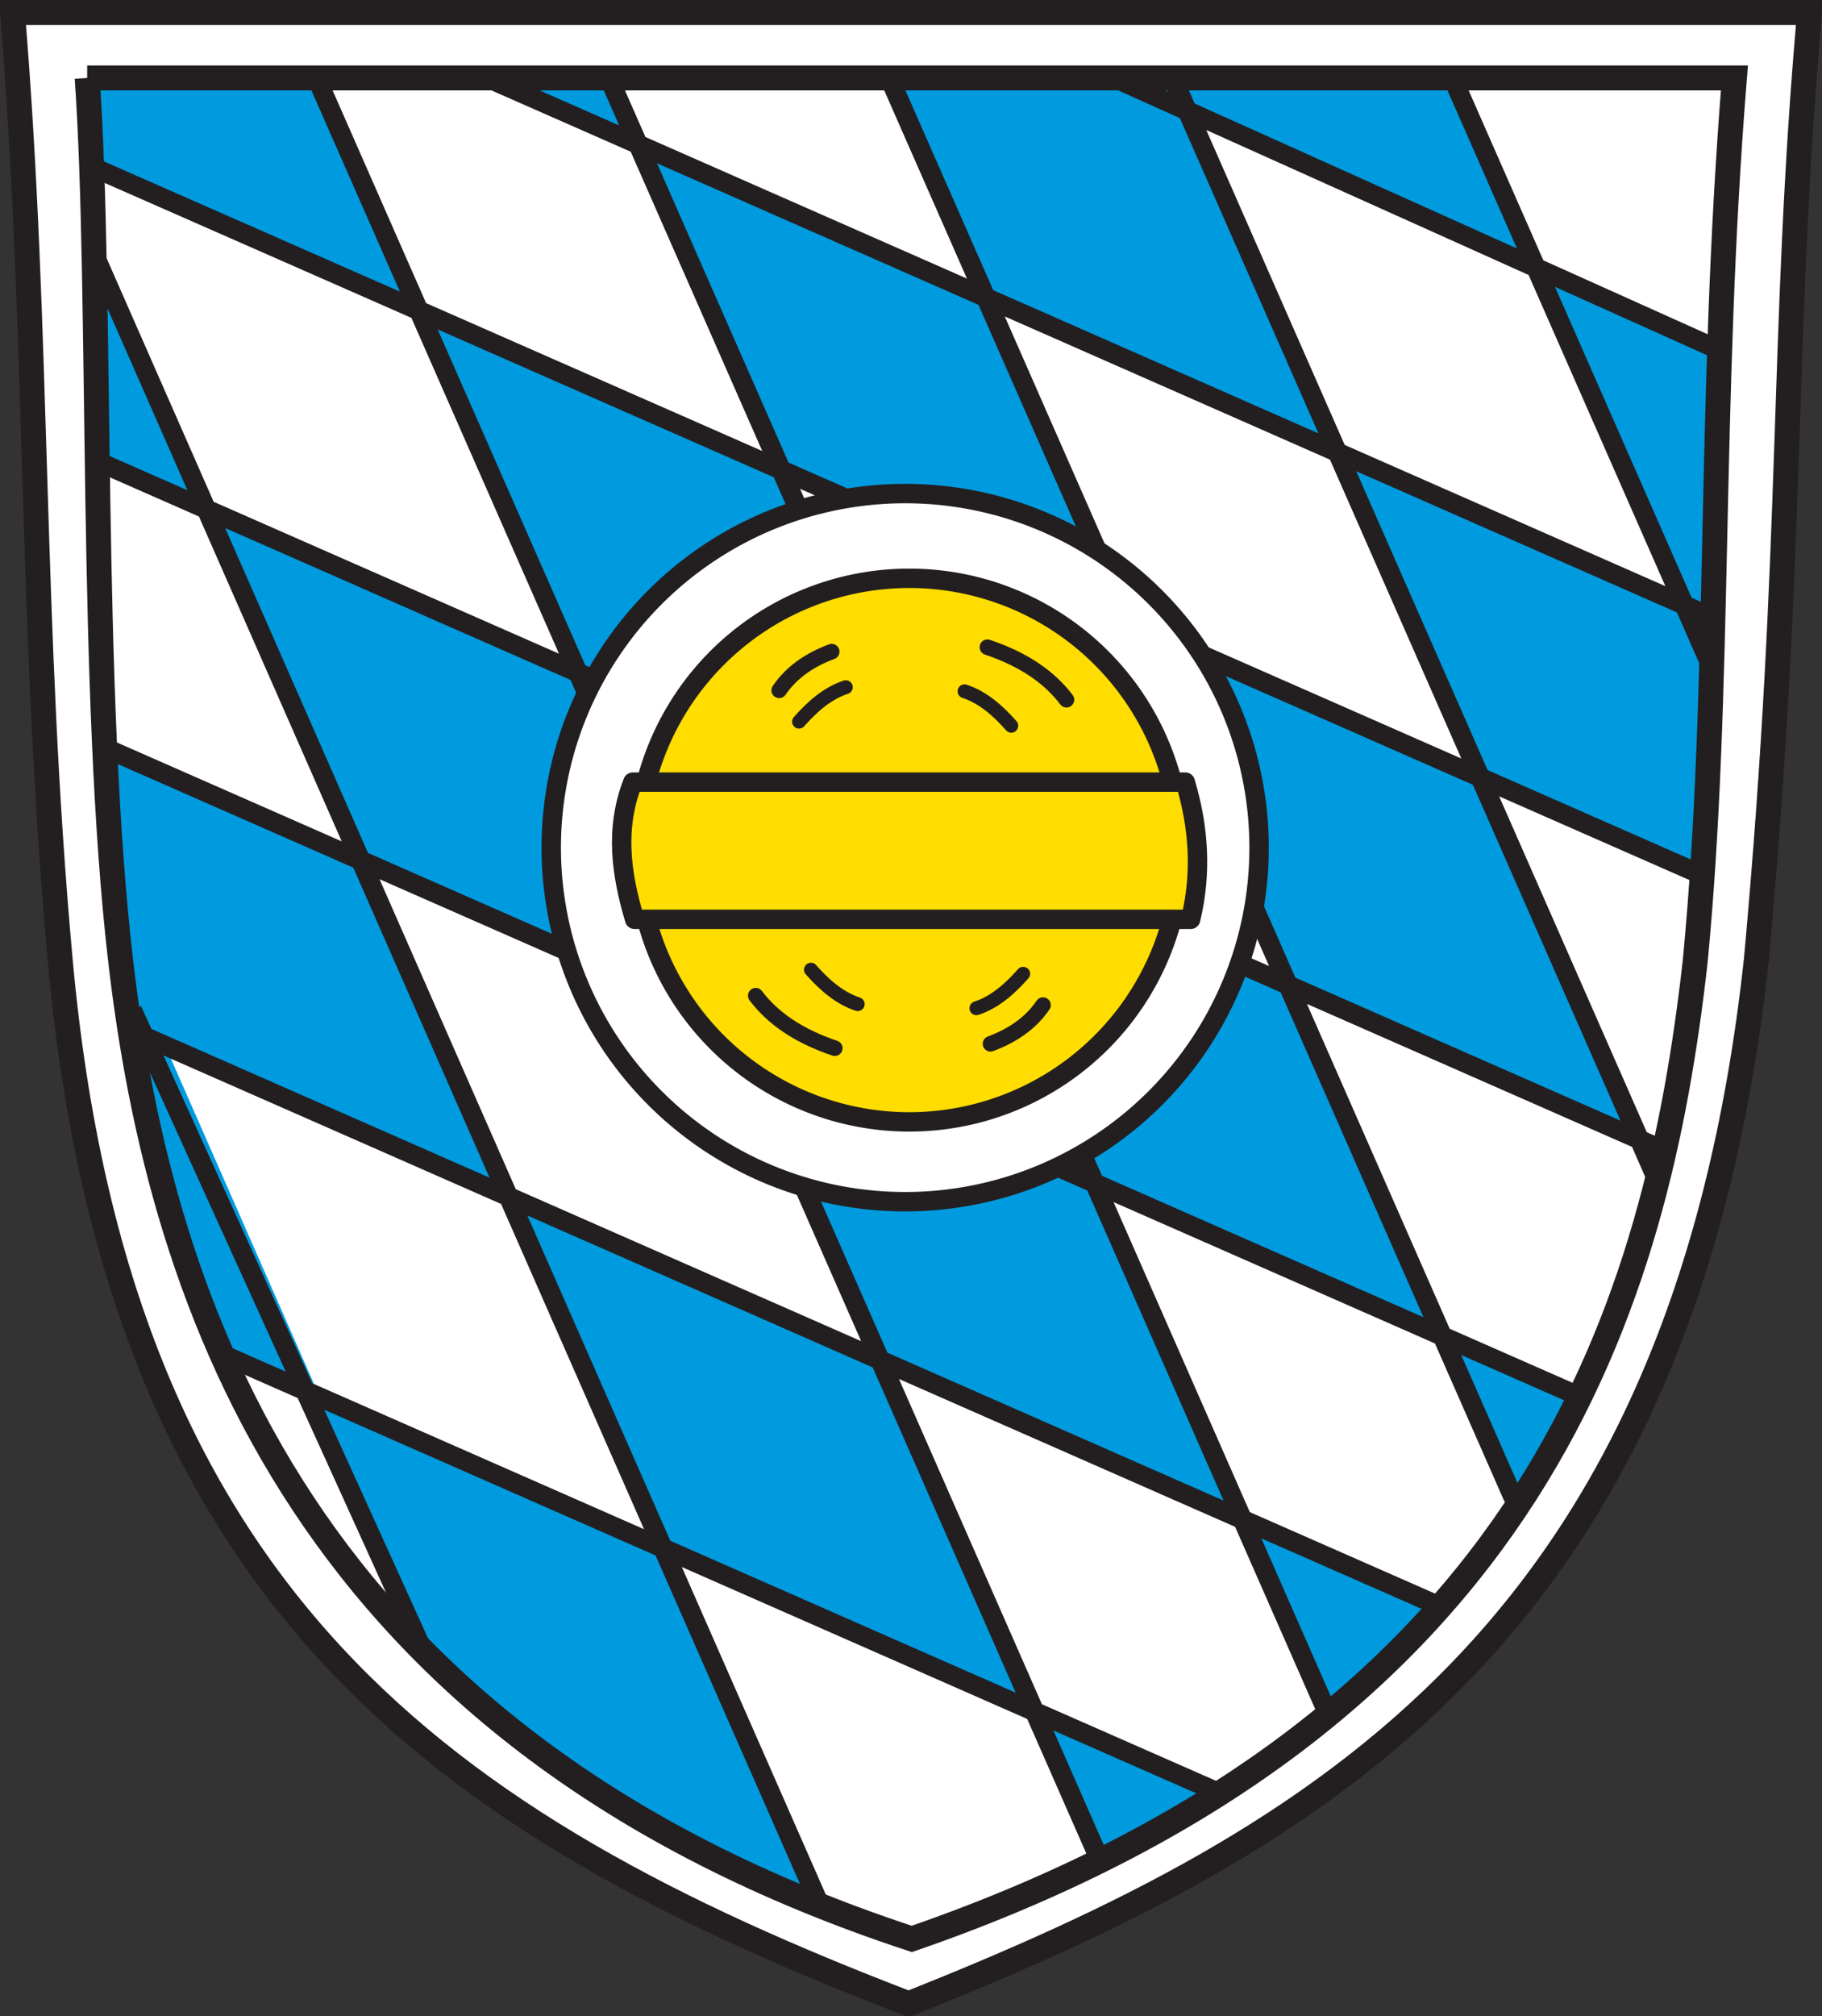 <svg xmlns="http://www.w3.org/2000/svg" version="1.0" width="657.278" height="727.044"><rect width="100%" height="100%" fill="#333333" stroke="none"/><path d="M4.5 4.5h648.278c-10.368 117.712-5.292 189.3-19.195 341.722-26.31 241.366-155.752 316.596-305.797 376.322C159.756 658.104 42.651 576.62 21.73 346.378 10.689 224.868 14.19 122.22 4.5 4.5z" style="fill:#fff;fill-opacity:1;fill-rule:evenodd;stroke:#231f20;stroke-width:9;stroke-linecap:butt;stroke-linejoin:miter;stroke-miterlimit:4;stroke-dasharray:none;stroke-opacity:1"/><g style="fill:#009bdf;fill-opacity:1;stroke:none"><path d="m112.563 503.604 44.865 95.025c46.609 46.9 92.092 67.906 137.452 86.086l-54.22-126.513-128.097-54.598zM183.111 430.262l135.55 59.927 56.122 127.464-135.55-59.927-56.122-127.464zM376.686 618.129l63.732 27.11-43.28 24.256-20.452-51.366zM450.882 548.214l26.634 68.964 43.28-39-69.914-29.964z" style="fill:#009bdf;fill-opacity:1;fill-rule:evenodd;stroke:none;stroke-width:1px;stroke-linecap:butt;stroke-linejoin:miter;stroke-opacity:1" transform="translate(.128 .208)"/><path d="m262.539 367.48 133.171 58.501 50.415 118.428-129.366-54.22-54.22-122.708zM46.135 346.554l68.012 154.574-34.72-12.842-30.914-97.976-2.378-43.756z" style="fill:#009bdf;fill-opacity:1;fill-rule:evenodd;stroke:none;stroke-width:1px;stroke-linecap:butt;stroke-linejoin:miter;stroke-opacity:1" transform="translate(.128 .208)"/><path d="m130.794 308.98 133.647 59.452-55.171-126.989-134.599-58.5 56.123 126.037z" style="fill:#009bdf;fill-opacity:1;fill-rule:evenodd;stroke:none;stroke-width:1px;stroke-linecap:butt;stroke-linejoin:miter;stroke-opacity:1" transform="translate(.128 .208)"/><path d="m44.232 369.383 139.355 61.83-51.842-122.708-95.123-40.903 7.61 101.781zM34.72 93.052l-.476 73.72 40.903 15.695L34.72 93.052zM150.294 110.174l58.5 133.647 129.367 54.696-56.122-129.843-131.745-58.5zM341.015 300.42l54.22 125.561 126.037 56.122-55.646-127.464-124.611-54.22z" style="fill:#009bdf;fill-opacity:1;fill-rule:evenodd;stroke:none;stroke-width:1px;stroke-linecap:butt;stroke-linejoin:miter;stroke-opacity:1" transform="translate(.128 .208)"/><path d="m568.834 499.226-21.879 43.756-28.536-63.257 50.415 19.5zM409.028 223.845l126.513 56.123 57.073 129.842L464.2 354.64l-55.171-130.794zM31.866 27.893l82.757-1.427 36.146 83.232L31.866 60.234V27.893zM182.16 26.466l37.573-.476 9.988 25.683-47.561-25.207zM230.197 52.149 282.039 170.1l126.513 53.744-52.793-118.427-125.562-53.27z" style="fill:#009bdf;fill-opacity:1;fill-rule:evenodd;stroke:none;stroke-width:1px;stroke-linecap:butt;stroke-linejoin:miter;stroke-opacity:1" transform="translate(.128 .208)"/><path d="M321.515 28.368 422.82 25.99l59.928 136.977-129.843-57.55-31.39-77.049z" style="fill:#009bdf;fill-opacity:1;fill-rule:evenodd;stroke:none;stroke-width:1px;stroke-linecap:butt;stroke-linejoin:miter;stroke-opacity:1" transform="translate(.128 .208)"/><path d="M428.052 41.685 555.517 98.76l-32.342-72.293-101.306.951 6.183 14.268zM482.1 161.923l138.368 58.988-5.097 92.488-80.108-34.228-53.162-117.248z" style="fill:#009bdf;fill-opacity:1;fill-rule:evenodd;stroke:none;stroke-width:1px;stroke-linecap:butt;stroke-linejoin:miter;stroke-opacity:1" transform="translate(.128 .208)"/><path d="m623.381 125.51-8.01 109.966L550.556 92.74l72.825 32.772z" style="fill:#009bdf;fill-opacity:1;fill-rule:evenodd;stroke:none;stroke-width:1px;stroke-linecap:butt;stroke-linejoin:miter;stroke-opacity:1" transform="translate(.128 .208)"/></g><g style="stroke:#231f20;stroke-opacity:1"><path d="M31.52 27.205h594.237c-9.518 117.677-4.707 220.649-14.186 318.94-13.585 119.705-55.44 273.74-282.572 352.116C109.356 626.114 58.084 468.897 43.679 346.29c-11.411-97.11-6.69-240.776-12.158-319.085z" style="fill:none;fill-opacity:1;fill-rule:evenodd;stroke:#231f20;stroke-width:9;stroke-linecap:butt;stroke-linejoin:miter;stroke-miterlimit:4;stroke-dasharray:none;stroke-opacity:1" transform="translate(-.073 .898)"/><path d="m34.662 92.11 261.326 594.323M114.97 28.817 396.7 669.542M219.664 27.07l258.384 587.634M322 29.707l224.067 509.588M423.498 27.992l173.58 394.765M524.189 27.444l93.3 212.19M47.776 363.328l106.356 234.213M440.275 645.743 80.521 487.558M518.618 577.937 47.273 370.686M569.134 502.328 37.881 268.734M599.828 413.689 34.75 165.222M614.77 314.927 33.557 59.366M614.247 220.19 177.62 27.99M621.048 125.69l-220.94-99.333" style="fill:none;fill-rule:evenodd;stroke:#231f20;stroke-width:7;stroke-linecap:butt;stroke-linejoin:miter;stroke-miterlimit:4;stroke-dasharray:none;stroke-opacity:1" transform="translate(-.073 .898)"/></g><path d="M-413.36 291.106a126.787 126.787 0 1 1-253.574 0 126.787 126.787 0 1 1 253.574 0z" transform="matrix(1.007 0 0 1.007 870.462 12.507)" style="opacity:1;fill:#fff;fill-opacity:1;fill-rule:nonzero;stroke:#231f20;stroke-width:6.954;stroke-linecap:square;stroke-linejoin:miter;stroke-miterlimit:4;stroke-dasharray:none;stroke-opacity:1"/><path d="M-413.36 291.106a126.787 126.787 0 1 1-253.574 0 126.787 126.787 0 1 1 253.574 0z" transform="matrix(.773 0 0 .773 745.548 81.513)" style="opacity:1;fill:#fd0;fill-opacity:1;fill-rule:nonzero;stroke:#231f20;stroke-width:9.051;stroke-linecap:square;stroke-linejoin:miter;stroke-miterlimit:4;stroke-dasharray:none;stroke-opacity:1"/><path d="M-649.215 307.5h200.581c3.997-16.49 3.02-32.981-1.927-49.472h-199.296c-6.586 16.869-4.185 33.238.642 49.472z" style="fill:#fd0;fill-opacity:1;fill-rule:evenodd;stroke:#231f20;stroke-width:7;stroke-linecap:butt;stroke-linejoin:round;stroke-miterlimit:4;stroke-dasharray:none;stroke-opacity:1" transform="translate(878.151 24)"/><g style="stroke:#231f20;stroke-opacity:1"><path d="M-589.905 236.226c4.595-5.214 10.1-10.214 16.88-12.434" style="fill:none;fill-rule:evenodd;stroke:#231f20;stroke-width:5;stroke-linecap:round;stroke-linejoin:miter;stroke-miterlimit:4;stroke-dasharray:none;stroke-opacity:1" transform="translate(878.151 24)"/><path d="M-597.064 224.924c4.08-5.978 10.225-10.71 18.946-13.956" style="fill:none;fill-rule:evenodd;stroke:#231f20;stroke-width:5.612;stroke-linecap:round;stroke-linejoin:miter;stroke-miterlimit:4;stroke-dasharray:none;stroke-opacity:1" transform="translate(878.151 24)"/><path d="M-513.333 237.702c-4.595-5.214-10.1-10.215-16.881-12.434" style="fill:none;fill-rule:evenodd;stroke:#231f20;stroke-width:5;stroke-linecap:round;stroke-linejoin:miter;stroke-miterlimit:4;stroke-dasharray:none;stroke-opacity:1" transform="translate(878.151 24)"/><path d="M-493.43 228.314c-6.14-8.11-15.391-14.53-28.518-18.933" style="fill:none;fill-rule:evenodd;stroke:#231f20;stroke-width:5.612;stroke-linecap:round;stroke-linejoin:miter;stroke-miterlimit:4;stroke-dasharray:none;stroke-opacity:1" transform="translate(878.151 24)"/></g><g style="stroke:#231f20;stroke-opacity:1"><path d="M-589.905 236.226c4.595-5.214 10.1-10.214 16.88-12.434" style="fill:none;fill-rule:evenodd;stroke:#231f20;stroke-width:5;stroke-linecap:round;stroke-linejoin:miter;stroke-miterlimit:4;stroke-dasharray:none;stroke-opacity:1" transform="rotate(180 -110.398 293.676)"/><path d="M-597.064 224.924c4.08-5.978 10.225-10.71 18.946-13.956" style="fill:none;fill-rule:evenodd;stroke:#231f20;stroke-width:5.612;stroke-linecap:round;stroke-linejoin:miter;stroke-miterlimit:4;stroke-dasharray:none;stroke-opacity:1" transform="rotate(180 -110.398 293.676)"/><path d="M-513.333 237.702c-4.595-5.214-10.1-10.215-16.881-12.434" style="fill:none;fill-rule:evenodd;stroke:#231f20;stroke-width:5;stroke-linecap:round;stroke-linejoin:miter;stroke-miterlimit:4;stroke-dasharray:none;stroke-opacity:1" transform="rotate(180 -110.398 293.676)"/><path d="M-493.43 228.314c-6.14-8.11-15.391-14.53-28.518-18.933" style="fill:none;fill-rule:evenodd;stroke:#231f20;stroke-width:5.612;stroke-linecap:round;stroke-linejoin:miter;stroke-miterlimit:4;stroke-dasharray:none;stroke-opacity:1" transform="rotate(180 -110.398 293.676)"/></g></svg>